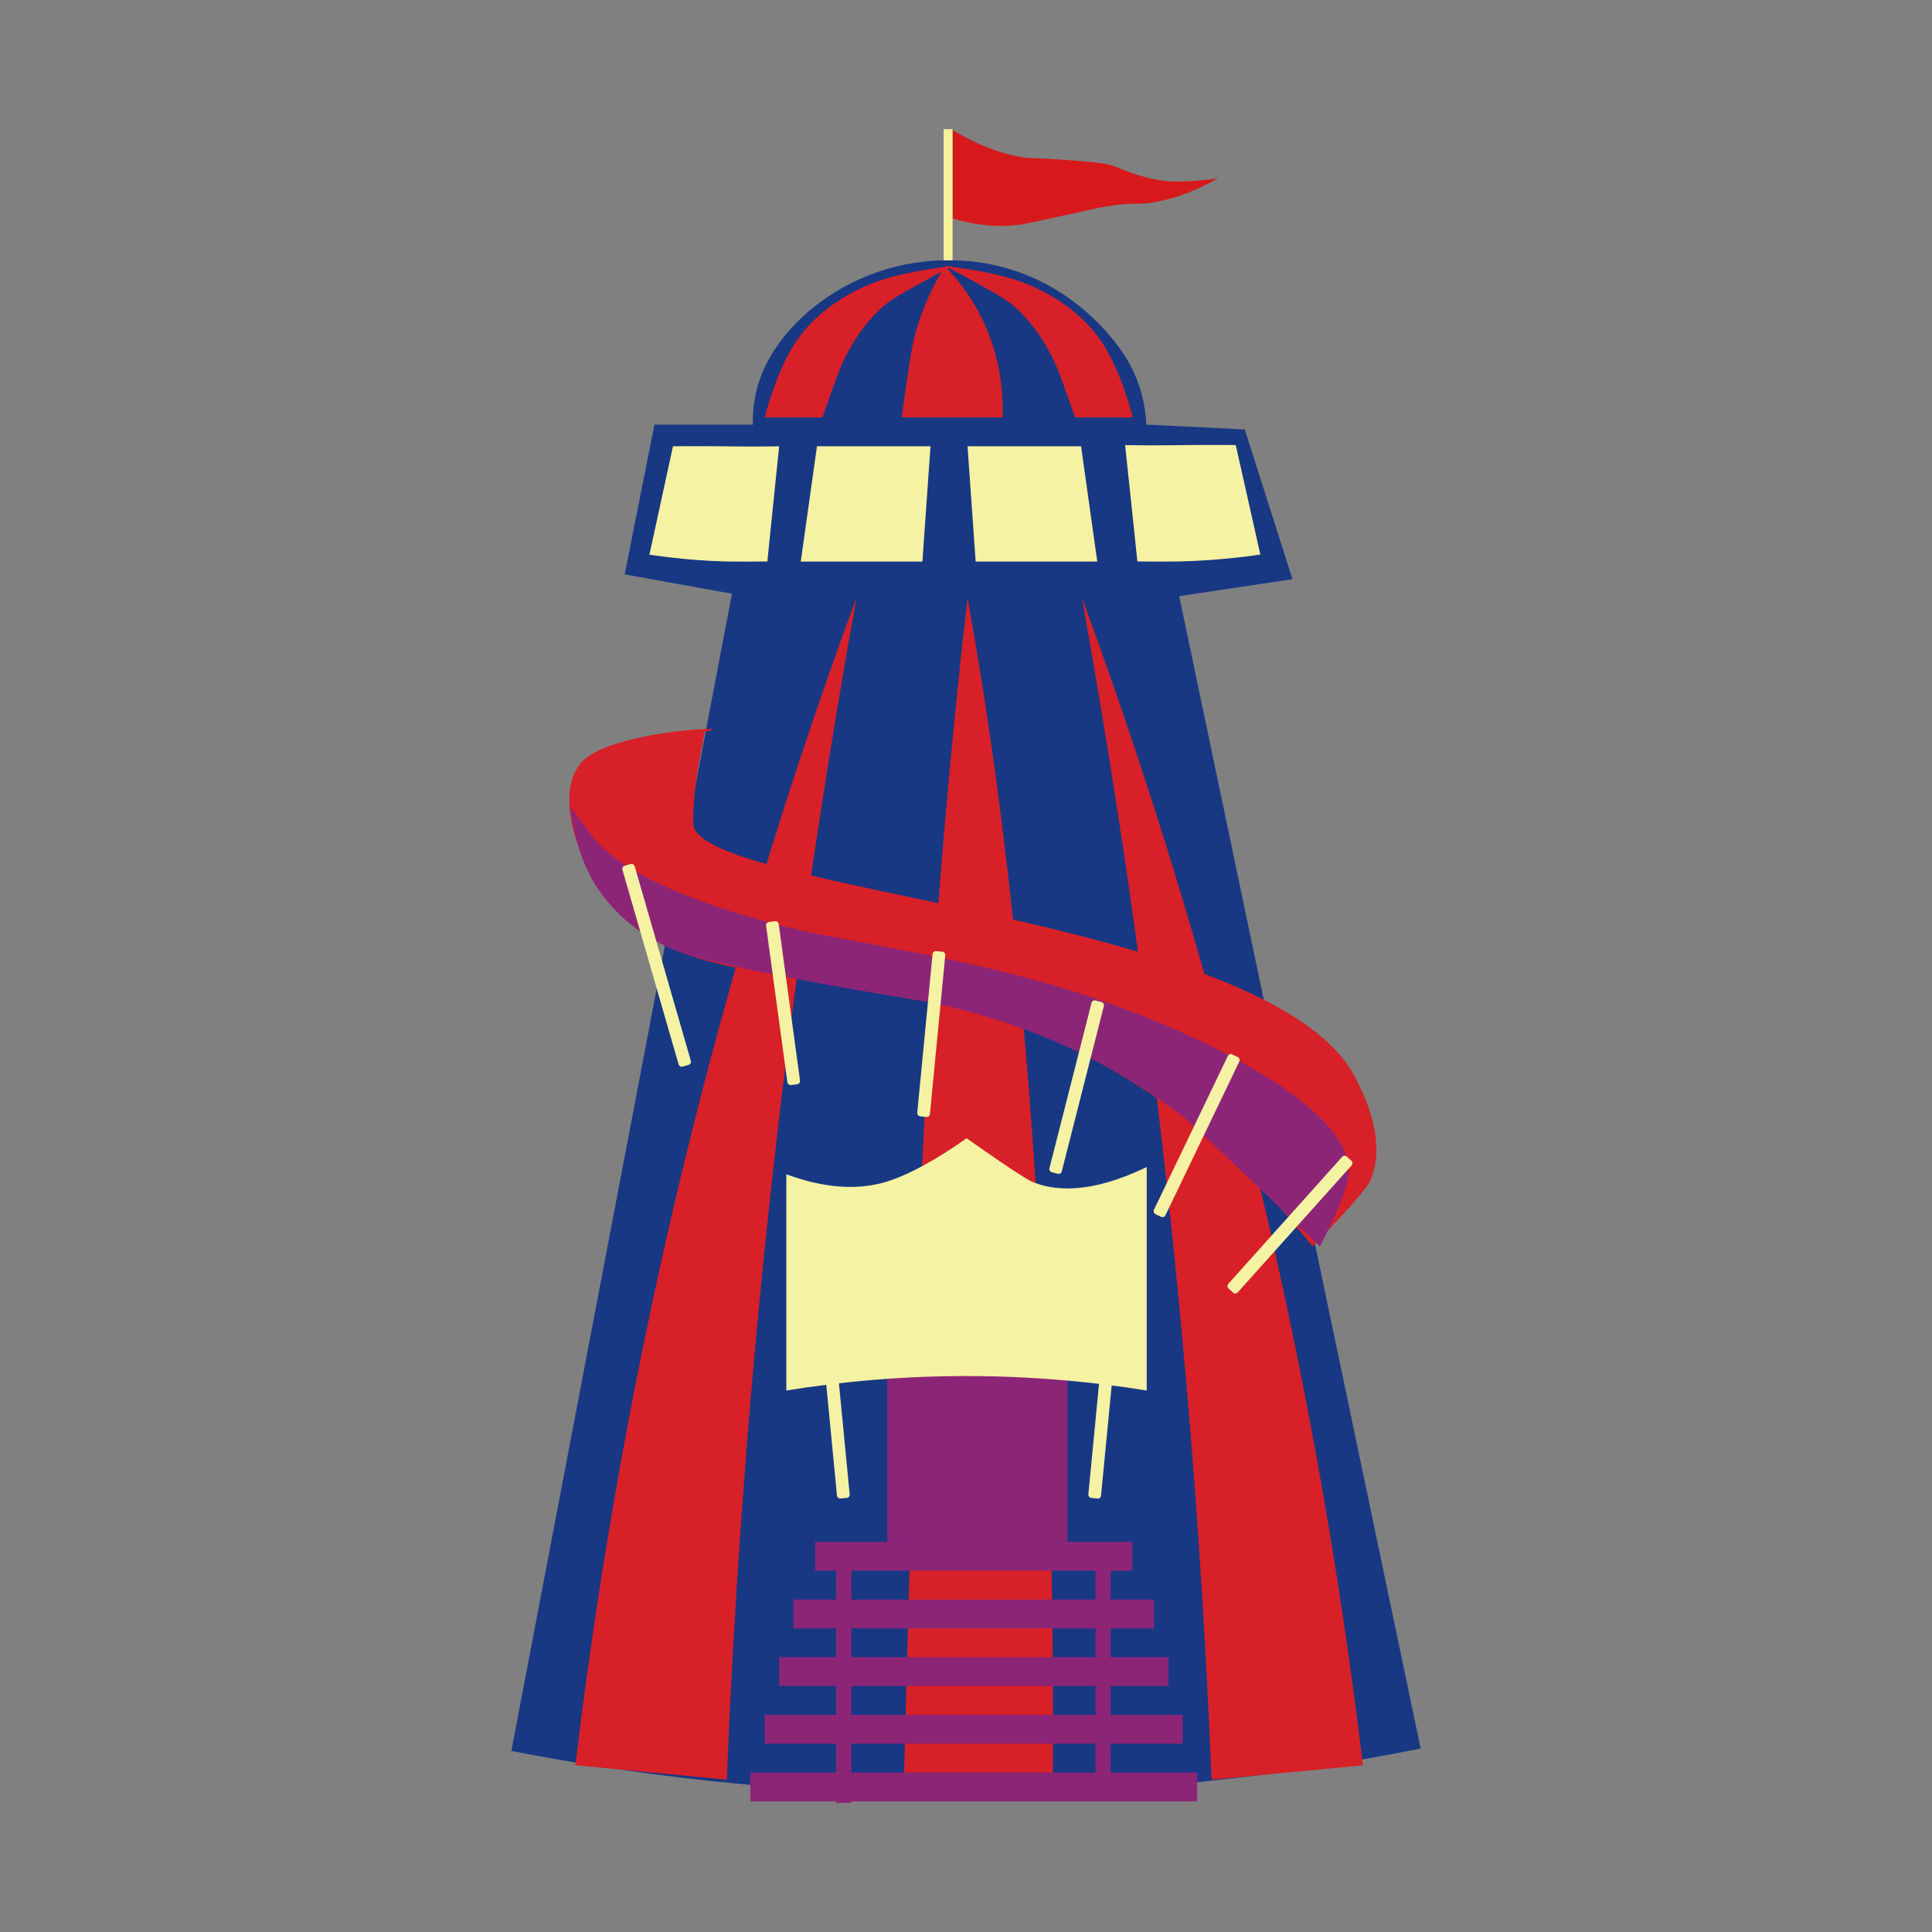 <?xml version="1.0" encoding="UTF-8"?>
<svg id="Layer_1" data-name="Layer 1" xmlns="http://www.w3.org/2000/svg" viewBox="0 0 541 541">
  <rect x="0" y="0" width="541" height="541" fill="#808080" stroke="none"/>
  <defs>
    <style>
      .cls-1 {
        fill: #d7191b;
      }

      .cls-2 {
        fill: #8d2577;
      }

      .cls-3 {
        fill: #f5f2a3;
      }

      .cls-4 {
        fill: #183884;
      }

      .cls-5 {
        fill: #d72027;
      }

      .cls-6 {
        fill: #f7f29a;
      }
    </style>
  </defs>
  <g>
    <path class="cls-4" d="M397.81,489.62c-36.51,7.32-82.35,13.29-135.23,12.79-45.96-.44-86.27-5.65-119.39-12.11,15.32-80.36,30.64-160.73,45.96-241.09,10.42-54.66,15.82-82.96,15.82-82.96,0,0-30.05-5.41-30.05-5.41,0,0,8.35-41.94,8.35-41.94h27.55c-.1-3.9.35-9.66,3.29-15.98,7.11-15.27,27.38-30.85,53.47-30.02,32.53,1.04,47.48,26.73,48.42,28.41,3.82,6.86,4.81,13.23,5.01,17.59,18.37.9,27.55,1.35,27.55,1.35,0,0,13.36,41.94,13.36,41.94,0,0-31.72,4.74-31.72,4.74,0,0,23.61,112.65,67.62,322.7Z"/>
    <g>
      <path class="cls-1" d="M266.74,36.37v24.81c8.33,2.46,14.75,2.32,19.11,1.71,1.06-.15,5.13-1.04,13.25-2.81,7.44-1.63,8.35-1.9,11-2.32,7.85-1.25,8.07-.22,13.44-1.19,9.81-1.77,17.72-6.75,17.67-6.86,0-.02-.2.04-.98.35-.74.11-3.31.48-6.49.66-2.89.17-6.11.29-10.19-.46-3.12-.57-5.68-1.47-7.17-2-1.75-.62-2.29-.89-3.39-1.34-2.76-1.13-5.1-1.41-12.2-1.95-12.23-.93-12.45-.55-15.1-1.02-10.13-1.79-18.93-7.57-18.93-7.57Z"/>
      <rect class="cls-6" x="264.24" y="36.16" width="2.5" height="36.73"/>
    </g>
    <path class="cls-5" d="M162.39,213.97c7.34-9.59,47.01-10.98,35.06-9.18,0,0-1.07,4.91-2.03,10.6-1.26,7.5-1.38,14.07-1.31,15.28,1.07,19.21,161.71,25.43,185.33,70.96,2.41,4.64,9.21,17.98,4.17,29.22,0,0-1.5,3.35-16.08,18.16h0c-25-31.49-50.41-47.62-69.9-56.56-58.35-26.79-108.57-9.87-130.23-44.24-6.06-9.62-11.6-25.62-5.01-34.23Z"/>
  </g>
  <path class="cls-5" d="M266.61,74.5s-11.84,1.22-20.18,4.04c-3.69,1.25-16.7,6.18-24.22,18.17-5.11,8.15-8.07,20.18-8.07,20.18h16.15c3.19-9.05,4.81-13.62,6.06-16.15,1.4-2.83,4.39-8.76,10.09-14.13,2.24-2.11,3.7-3.34,20.18-12.11Z"/>
  <path class="cls-5" d="M264.73,74.5h0s11.84,1.22,20.18,4.04c3.69,1.25,16.7,6.18,24.22,18.17,5.11,8.15,8.07,20.18,8.07,20.18h-2.02c-4.71,0-9.42,0-14.13,0h0c-3.19-9.05-4.81-13.62-6.06-16.15-1.4-2.83-4.39-8.76-10.09-14.13-2.24-2.11-3.7-3.34-20.18-12.11Z"/>
  <path class="cls-5" d="M264.6,74.5c-4.55,7.43-6.83,13.83-8.07,18.17-.91,3.2-1.42,5.18-4.04,24.22h28.26c.21-5.8-.21-16.65-6.06-28.26-3.16-6.27-6.97-10.92-10.09-14.13Z"/>
  <path class="cls-3" d="M188.45,124.96h0l-3.3,15.18c-1.1,5.06-2.2,10.12-3.3,15.18h0c.06,0,10.23,1.65,21.47,1.9,4.75.1,11.56,0,11.56,0h0s3.28-32.26,3.3-32.25c0,0,0,.02,0,.02,0,0,0-.02,0-.02,0,0-2.14.04-5.27.06-1.18,0-2.15,0-3.03,0-3.56,0-5.95-.04-8.21-.07-6.92-.07-13.21,0-13.21,0Z"/>
  <path class="cls-3" d="M346.04,124.65h0s0,0,3.44,15.32c1.15,5.11,2.3,10.22,3.44,15.32h0c-.06,0-10.67,1.67-22.38,1.92-4.95.1-12.05,0-12.05,0h0s-3.42-32.58-3.44-32.57c0,0,0,.02,0,.02,0,0,0-.02,0-.02,0,0,2.23.04,5.49.06,1.23,0,2.24,0,3.16,0,3.71,0,6.2-.04,8.56-.07,7.22-.07,13.77,0,13.77,0Z"/>
  <path class="cls-3" d="M228.77,124.96h0s-4.54,32.29-4.54,32.29h34.06s2.23-31.75,2.27-32.29h-31.79Z"/>
  <path class="cls-3" d="M302.72,124.96h0s4.54,32.29,4.54,32.29h-34.06s-2.23-31.75-2.27-32.29h0c.57,0,31.79,0,31.79,0Z"/>
  <path class="cls-5" d="M270.93,167.35c-6.72,58.7-10.11,109.29-11.94,143.59-1.35,25.26-2.1,40.97-5.97,191.46h41.79c.32-45.83-.32-131.64-8.96-223.37-4.67-49.56-10.31-86.34-14.93-111.68Z"/>
  <path class="cls-5" d="M302.94,167.35c10.48,58.27,19.55,120.96,26.24,187.71,5,49.89,8.23,97.74,10.09,143.31,14.13-1.35,28.26-2.69,42.39-4.04-4.63-38.64-11.14-79.84-20.18-123.12-15.99-76.56-36.75-144.76-58.53-203.86Z"/>
  <path class="cls-5" d="M239.84,167.33c-10.48,58.27-19.55,120.96-26.24,187.71-5,49.89-8.23,97.74-10.09,143.31-14.13-1.35-28.26-2.69-42.39-4.04,4.63-38.64,11.14-79.84,20.18-123.12,15.99-76.56,36.75-144.76,58.53-203.86Z"/>
  <path class="cls-2" d="M159.64,225.88h0s5.92,7.9,6.06,8.07c13.91,18.51,66.61,28.26,66.61,28.26,26.86,4.97,48.57,8.98,70.64,16.15,36.46,11.83,76.42,33.06,74.68,50.46-.66,6.6-8.07,20.18-8.07,20.18h0c-33.73-32.7-38.35-36.33-38.35-36.33-30.56-24.02-64.79-30.86-72.66-32.29-9.44-1.71-40.53-6.46-62.57-12.11-3.21-.82-11.99-3.17-20.18-10.09-6.22-5.25-9.39-10.84-10.09-12.11-2.39-4.34-3.59-8.41-4.04-10.09-1.14-4.28-2.02-10.09-2.02-10.09Z"/>
  <rect class="cls-3" x="182.09" y="241.04" width="3.57" height="58.53" rx=".89" ry=".89" transform="translate(-67.75 61.59) rotate(-16.1)"/>
  <rect class="cls-3" x="217.5" y="257.85" width="3.57" height="46.07" rx=".89" ry=".89" transform="translate(-35.89 32.15) rotate(-7.75)"/>
  <rect class="cls-3" x="259" y="266.3" width="3.57" height="46.49" rx=".89" ry=".89" transform="translate(29.05 -23.74) rotate(5.52)"/>
  <rect class="cls-3" x="299.73" y="279.6" width="3.57" height="49.61" rx=".89" ry=".89" transform="translate(84.37 -64.95) rotate(14.28)"/>
  <rect class="cls-3" x="333.29" y="293.2" width="3.57" height="49.61" rx=".89" ry=".89" transform="translate(170.76 -113.74) rotate(25.66)"/>
  <rect class="cls-3" x="359.47" y="318.11" width="3.57" height="49.61" rx=".89" ry=".89" transform="translate(321.16 -153.56) rotate(41.88)"/>
  <rect class="cls-2" x="228.26" y="431.76" width="88.81" height="8.07"/>
  <rect class="cls-2" x="222.21" y="447.91" width="100.92" height="8.07"/>
  <rect class="cls-2" x="218.17" y="464.05" width="108.99" height="8.07"/>
  <rect class="cls-2" x="214.14" y="480.2" width="117.07" height="8.07"/>
  <rect class="cls-2" x="210.1" y="496.35" width="125.14" height="8.07"/>
  <rect class="cls-2" x="272.71" y="466.12" width="72.38" height="4.23" transform="translate(777.13 159.33) rotate(90)"/>
  <rect class="cls-2" x="200.09" y="466.54" width="72.38" height="4.23" transform="translate(704.93 232.38) rotate(90)"/>
  <rect class="cls-2" x="248.45" y="377.26" width="50.46" height="54.5"/>
  <path class="cls-3" d="M321.11,389.37c-13.88-2.24-30.18-3.92-48.44-4.04-19.95-.13-37.65,1.65-52.48,4.04v-60.55c13.25,4.9,22.4,3.84,28.26,2.02,10-3.11,22.2-12.11,22.2-12.11,15.73,11.08,18.17,12.11,18.17,12.11,6.17,2.61,16.12,3.73,32.29-4.04v62.57Z"/>
  <rect class="cls-3" x="306.91" y="373.15" width="3.57" height="46.49" rx=".89" ry=".89" transform="translate(39.55 -27.85) rotate(5.52)"/>
  <rect class="cls-3" x="232.23" y="373.15" width="3.57" height="46.49" rx=".89" ry=".89" transform="translate(505.06 768.44) rotate(174.48)"/>
</svg>